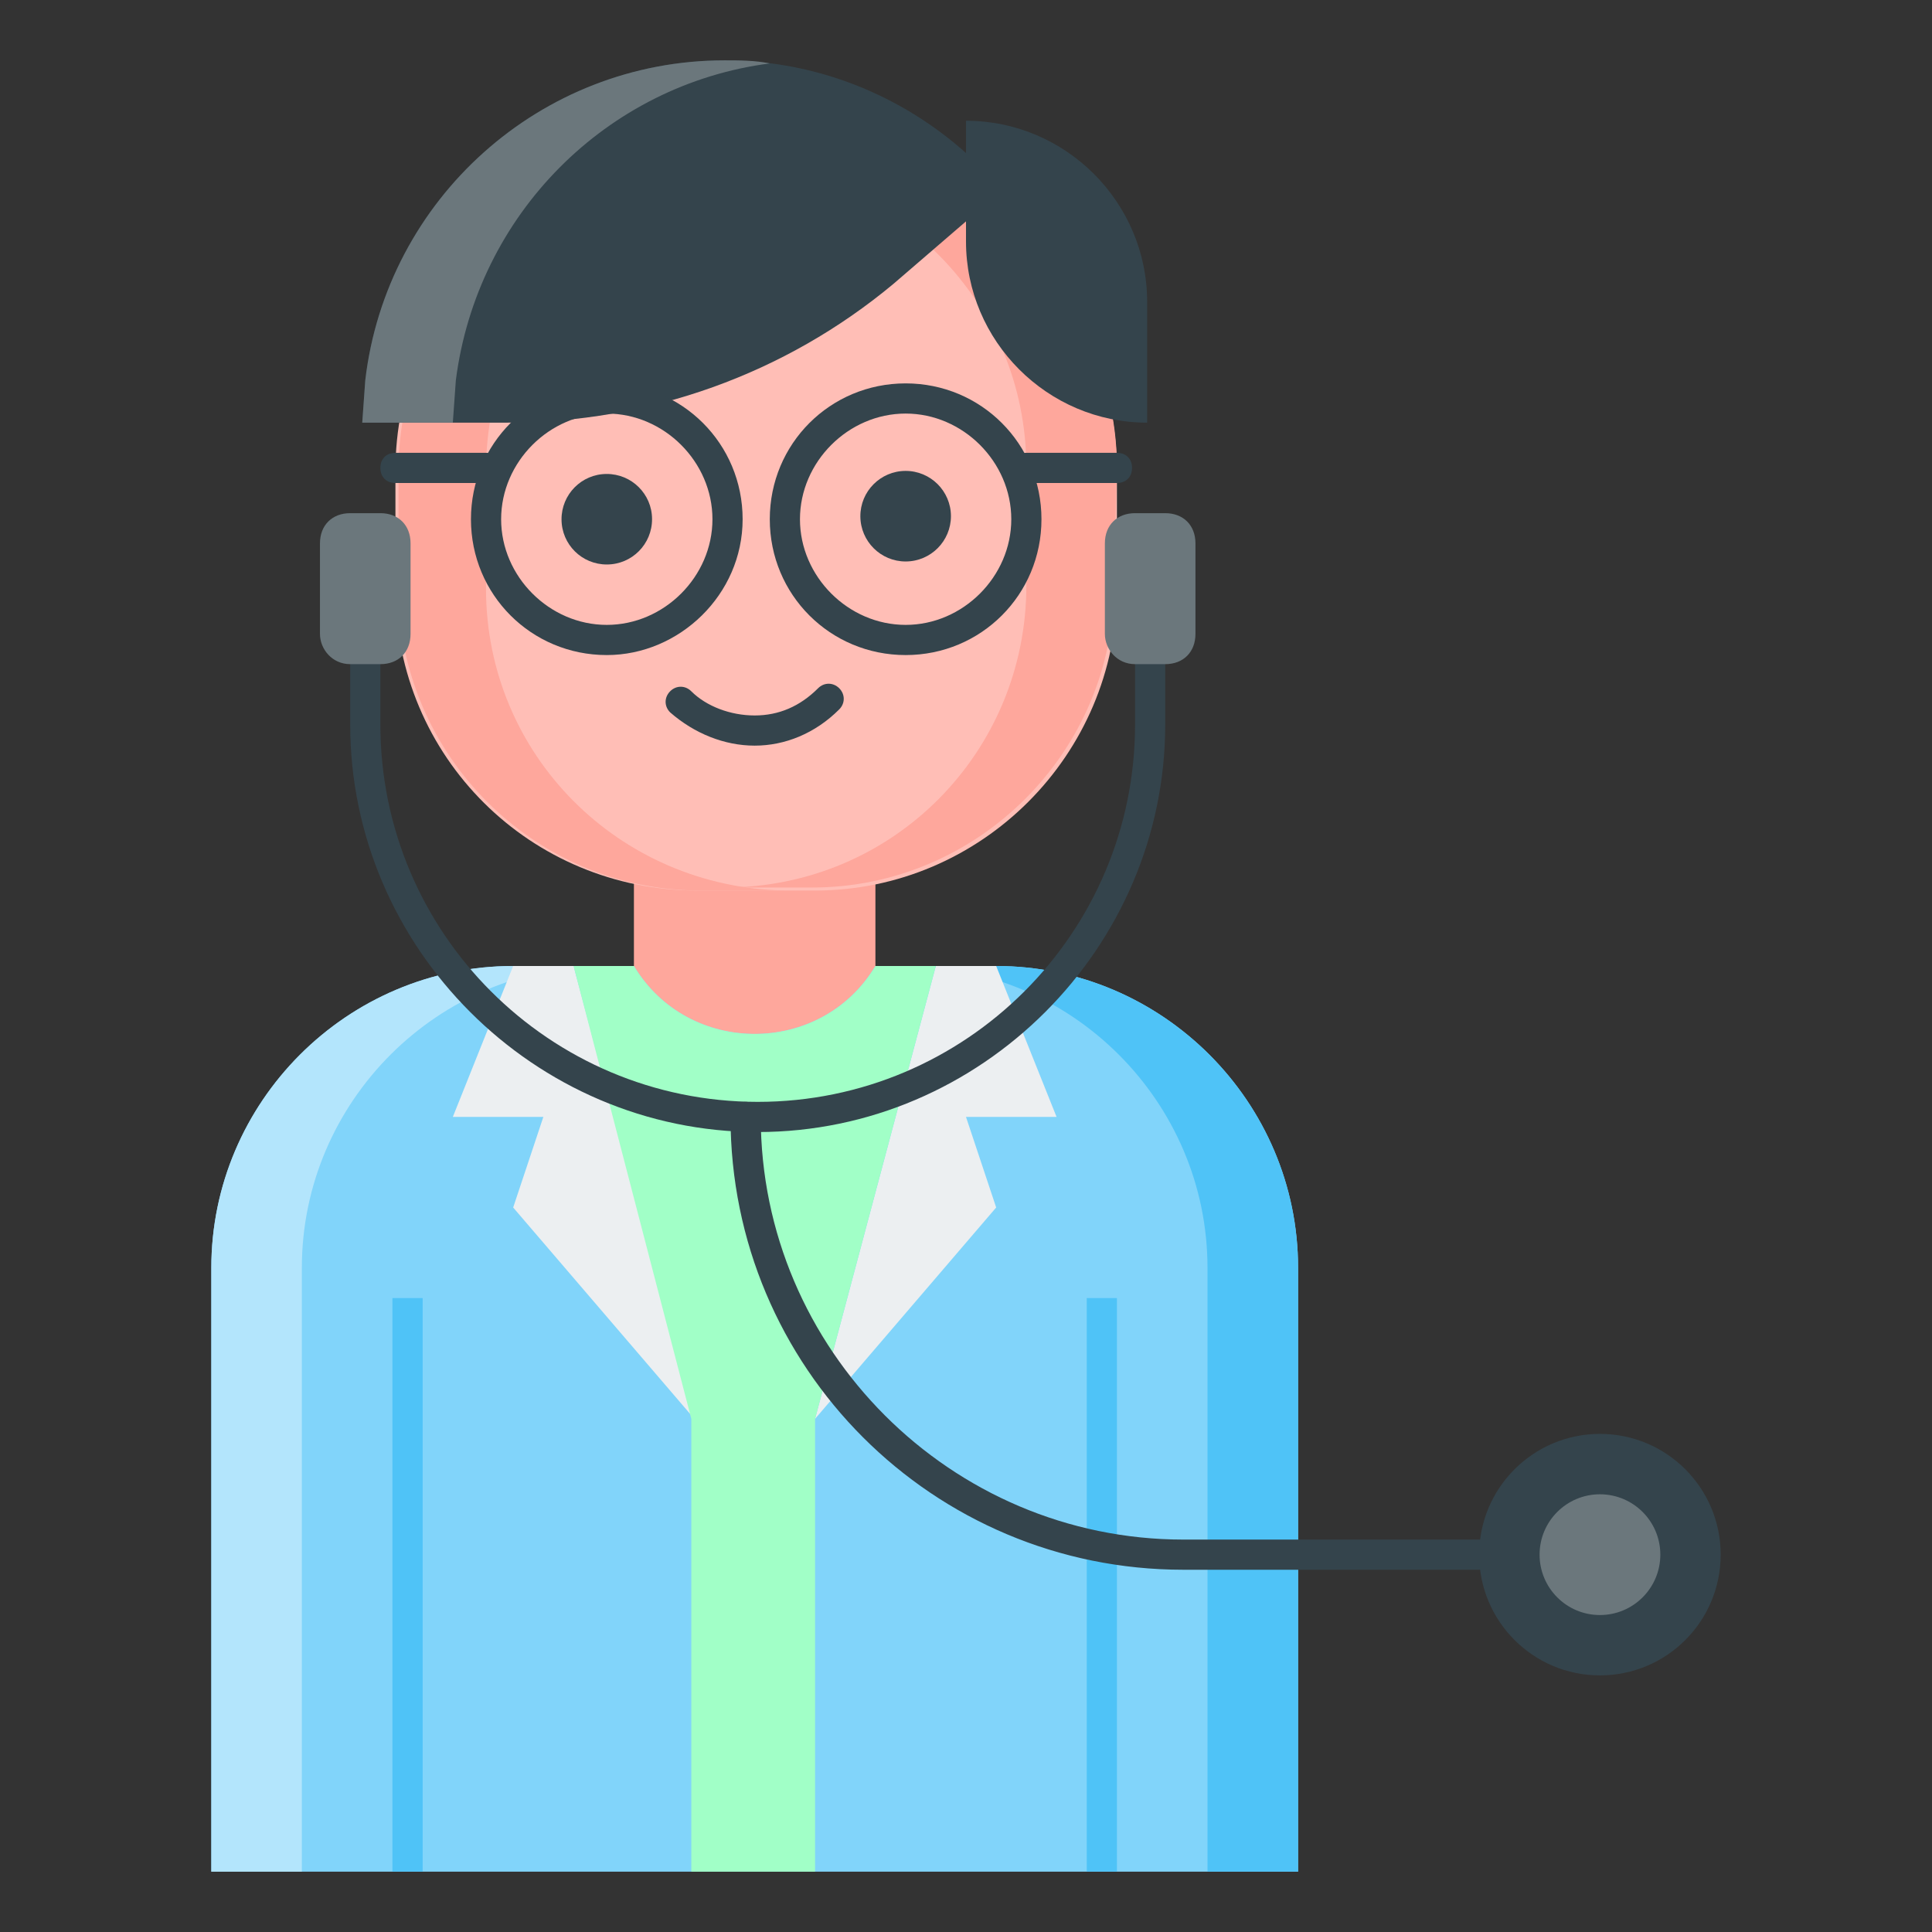 <svg width="34" height="34" viewBox="0 0 34 34" fill="none" xmlns="http://www.w3.org/2000/svg">
<rect x="0" y="0" width="34" height="34" fill="#333333" stroke="none"/>
<path d="M22.844 32.938H3.719V22.312C3.719 19.391 6.109 17 9.031 17H17.531C20.453 17 22.844 19.391 22.844 22.312V32.938Z" fill="#81D4FA"/>
<path d="M10.625 17H9.031C6.109 17 3.719 19.391 3.719 22.312V32.938H5.312V22.312C5.312 19.391 7.703 17 10.625 17Z" fill="#B3E5FC"/>
<path d="M15.938 17H17.531C20.453 17 22.844 19.391 22.844 22.312V32.938H21.25V22.312C21.25 19.391 18.859 17 15.938 17Z" fill="#4FC3F7"/>
<path d="M7.438 22.844H6.906V32.938H7.438V22.844Z" fill="#4FC3F7"/>
<path d="M19.656 22.844H19.125V32.938H19.656V22.844Z" fill="#4FC3F7"/>
<path d="M11.156 17V14.344H15.406V17C14.45 18.594 12.113 18.594 11.156 17Z" fill="#FEA79C"/>
<path d="M14.344 15.672H12.272C9.35 15.672 6.959 13.335 6.959 10.36V8.288C6.959 5.366 9.297 2.975 12.272 2.975H14.344C17.266 2.975 19.656 5.313 19.656 8.288V10.36C19.656 13.281 17.266 15.672 14.344 15.672Z" fill="#FFBEB6"/>
<path d="M19.656 8.234C19.656 5.312 17.265 2.922 14.344 2.922H12.856C15.725 2.975 18.062 5.312 18.062 8.234V10.306C18.062 13.228 15.725 15.619 12.75 15.619H12.112C12.165 15.619 12.219 15.619 12.219 15.619H14.29C17.212 15.619 19.603 13.228 19.603 10.306L19.656 8.234Z" fill="#FEA79C"/>
<path d="M10.681 9.934C11.122 9.933 11.477 9.575 11.475 9.134C11.474 8.694 11.115 8.339 10.675 8.341C10.235 8.342 9.88 8.701 9.882 9.141C9.883 9.581 10.241 9.936 10.681 9.934Z" fill="#34444C"/>
<path d="M15.941 9.881C16.381 9.879 16.736 9.521 16.735 9.081C16.733 8.641 16.375 8.286 15.935 8.287C15.495 8.289 15.139 8.647 15.141 9.087C15.143 9.527 15.501 9.883 15.941 9.881Z" fill="#34444C"/>
<path d="M13.281 13.122C12.75 13.122 12.219 12.909 11.794 12.537C11.687 12.431 11.687 12.272 11.794 12.165C11.9 12.059 12.059 12.059 12.165 12.165C12.431 12.431 12.856 12.591 13.281 12.591C13.706 12.591 14.078 12.431 14.397 12.112C14.503 12.006 14.662 12.006 14.769 12.112C14.875 12.219 14.875 12.378 14.769 12.484C14.344 12.909 13.812 13.122 13.281 13.122Z" fill="#34444C"/>
<path d="M8.553 10.36V8.288C8.553 5.366 10.891 2.975 13.866 2.975H14.503C14.45 2.975 14.397 2.975 14.397 2.975H12.325C9.403 2.975 7.013 5.366 7.013 8.288V10.36C7.013 13.281 9.403 15.672 12.325 15.672H13.813C10.891 15.619 8.553 13.281 8.553 10.36Z" fill="#FEA79C"/>
<path d="M20.188 7.438V5.312C20.188 3.559 18.753 2.125 17 2.125V4.25C17 6.003 18.434 7.438 20.188 7.438Z" fill="#34444C"/>
<path d="M17.637 3.347C16.469 1.966 14.716 1.062 12.75 1.062C9.509 1.062 6.8 3.506 6.428 6.694L6.375 7.438H8.925C11.422 7.438 13.812 6.588 15.725 4.994L17.637 3.347Z" fill="#34444C"/>
<path d="M13.547 1.116C13.281 1.062 13.016 1.062 12.75 1.062C9.509 1.062 6.8 3.506 6.428 6.694L6.375 7.438H7.969L8.022 6.694C8.394 3.772 10.678 1.488 13.547 1.116Z" fill="#6B777C"/>
<path d="M9.031 17L7.969 19.656H9.562L9.031 21.25L12.219 24.969L10.094 17H9.031Z" fill="#ECEFF1"/>
<path d="M17.531 17L18.594 19.656H17L17.531 21.25L14.344 24.969L16.469 17H17.531Z" fill="#ECEFF1"/>
<path d="M12.166 32.938V24.969L10.094 17H11.156C12.113 18.594 14.45 18.594 15.406 17H16.469L14.344 24.969V32.938H12.166Z" fill="#A1FFC7"/>
<path d="M10.678 11.528C9.35 11.528 8.288 10.466 8.288 9.138C8.288 7.81 9.35 6.747 10.678 6.747C12.006 6.747 13.069 7.81 13.069 9.138C13.069 10.466 11.953 11.528 10.678 11.528ZM10.678 7.278C9.669 7.278 8.819 8.128 8.819 9.138C8.819 10.147 9.669 10.997 10.678 10.997C11.688 10.997 12.538 10.147 12.538 9.138C12.538 8.128 11.688 7.278 10.678 7.278Z" fill="#34444C"/>
<path d="M15.938 11.528C14.609 11.528 13.547 10.466 13.547 9.138C13.547 7.81 14.609 6.747 15.938 6.747C17.266 6.747 18.328 7.81 18.328 9.138C18.328 10.466 17.266 11.528 15.938 11.528ZM15.938 7.278C14.928 7.278 14.078 8.128 14.078 9.138C14.078 10.147 14.928 10.997 15.938 10.997C16.947 10.997 17.797 10.147 17.797 9.138C17.797 8.128 16.947 7.278 15.938 7.278Z" fill="#34444C"/>
<path d="M8.553 8.5H6.959C6.8 8.5 6.694 8.394 6.694 8.234C6.694 8.075 6.8 7.969 6.959 7.969H8.553C8.713 7.969 8.819 8.075 8.819 8.234C8.819 8.394 8.659 8.5 8.553 8.5Z" fill="#34444C"/>
<path d="M19.656 8.5H18.062C17.903 8.5 17.797 8.394 17.797 8.234C17.797 8.075 17.903 7.969 18.062 7.969H19.656C19.816 7.969 19.922 8.075 19.922 8.234C19.922 8.394 19.816 8.5 19.656 8.5Z" fill="#34444C"/>
<path d="M13.335 19.922C9.403 19.922 6.163 16.681 6.163 12.75V10.094C6.163 9.934 6.269 9.828 6.428 9.828C6.588 9.828 6.694 9.934 6.694 10.094V12.75C6.694 16.416 9.669 19.391 13.335 19.391C17 19.391 19.975 16.416 19.975 12.75V10.094C19.975 9.934 20.081 9.828 20.241 9.828C20.4 9.828 20.506 9.934 20.506 10.094V12.75C20.506 16.681 17.266 19.922 13.335 19.922Z" fill="#34444C"/>
<path d="M19.975 11.688H20.506C20.825 11.688 21.038 11.475 21.038 11.156V9.562C21.038 9.244 20.825 9.031 20.506 9.031H19.975C19.656 9.031 19.444 9.244 19.444 9.562V11.156C19.444 11.422 19.656 11.688 19.975 11.688Z" fill="#6B777C"/>
<path d="M6.163 11.688H6.694C7.013 11.688 7.225 11.475 7.225 11.156V9.562C7.225 9.244 7.013 9.031 6.694 9.031H6.163C5.844 9.031 5.631 9.244 5.631 9.562V11.156C5.631 11.422 5.844 11.688 6.163 11.688Z" fill="#6B777C"/>
<path d="M26.031 27.625H20.825C16.416 27.625 12.856 24.066 12.856 19.656C12.856 19.497 12.963 19.391 13.122 19.391C13.281 19.391 13.388 19.497 13.388 19.656C13.388 23.747 16.735 27.094 20.825 27.094H26.031C26.191 27.094 26.297 27.2 26.297 27.359C26.297 27.519 26.191 27.625 26.031 27.625Z" fill="#34444C"/>
<path d="M28.156 29.484C29.33 29.484 30.281 28.533 30.281 27.359C30.281 26.186 29.33 25.234 28.156 25.234C26.983 25.234 26.031 26.186 26.031 27.359C26.031 28.533 26.983 29.484 28.156 29.484Z" fill="#34444C"/>
<path d="M28.156 28.422C28.743 28.422 29.219 27.946 29.219 27.359C29.219 26.773 28.743 26.297 28.156 26.297C27.569 26.297 27.094 26.773 27.094 27.359C27.094 27.946 27.569 28.422 28.156 28.422Z" fill="#6B777C"/>
</svg>
